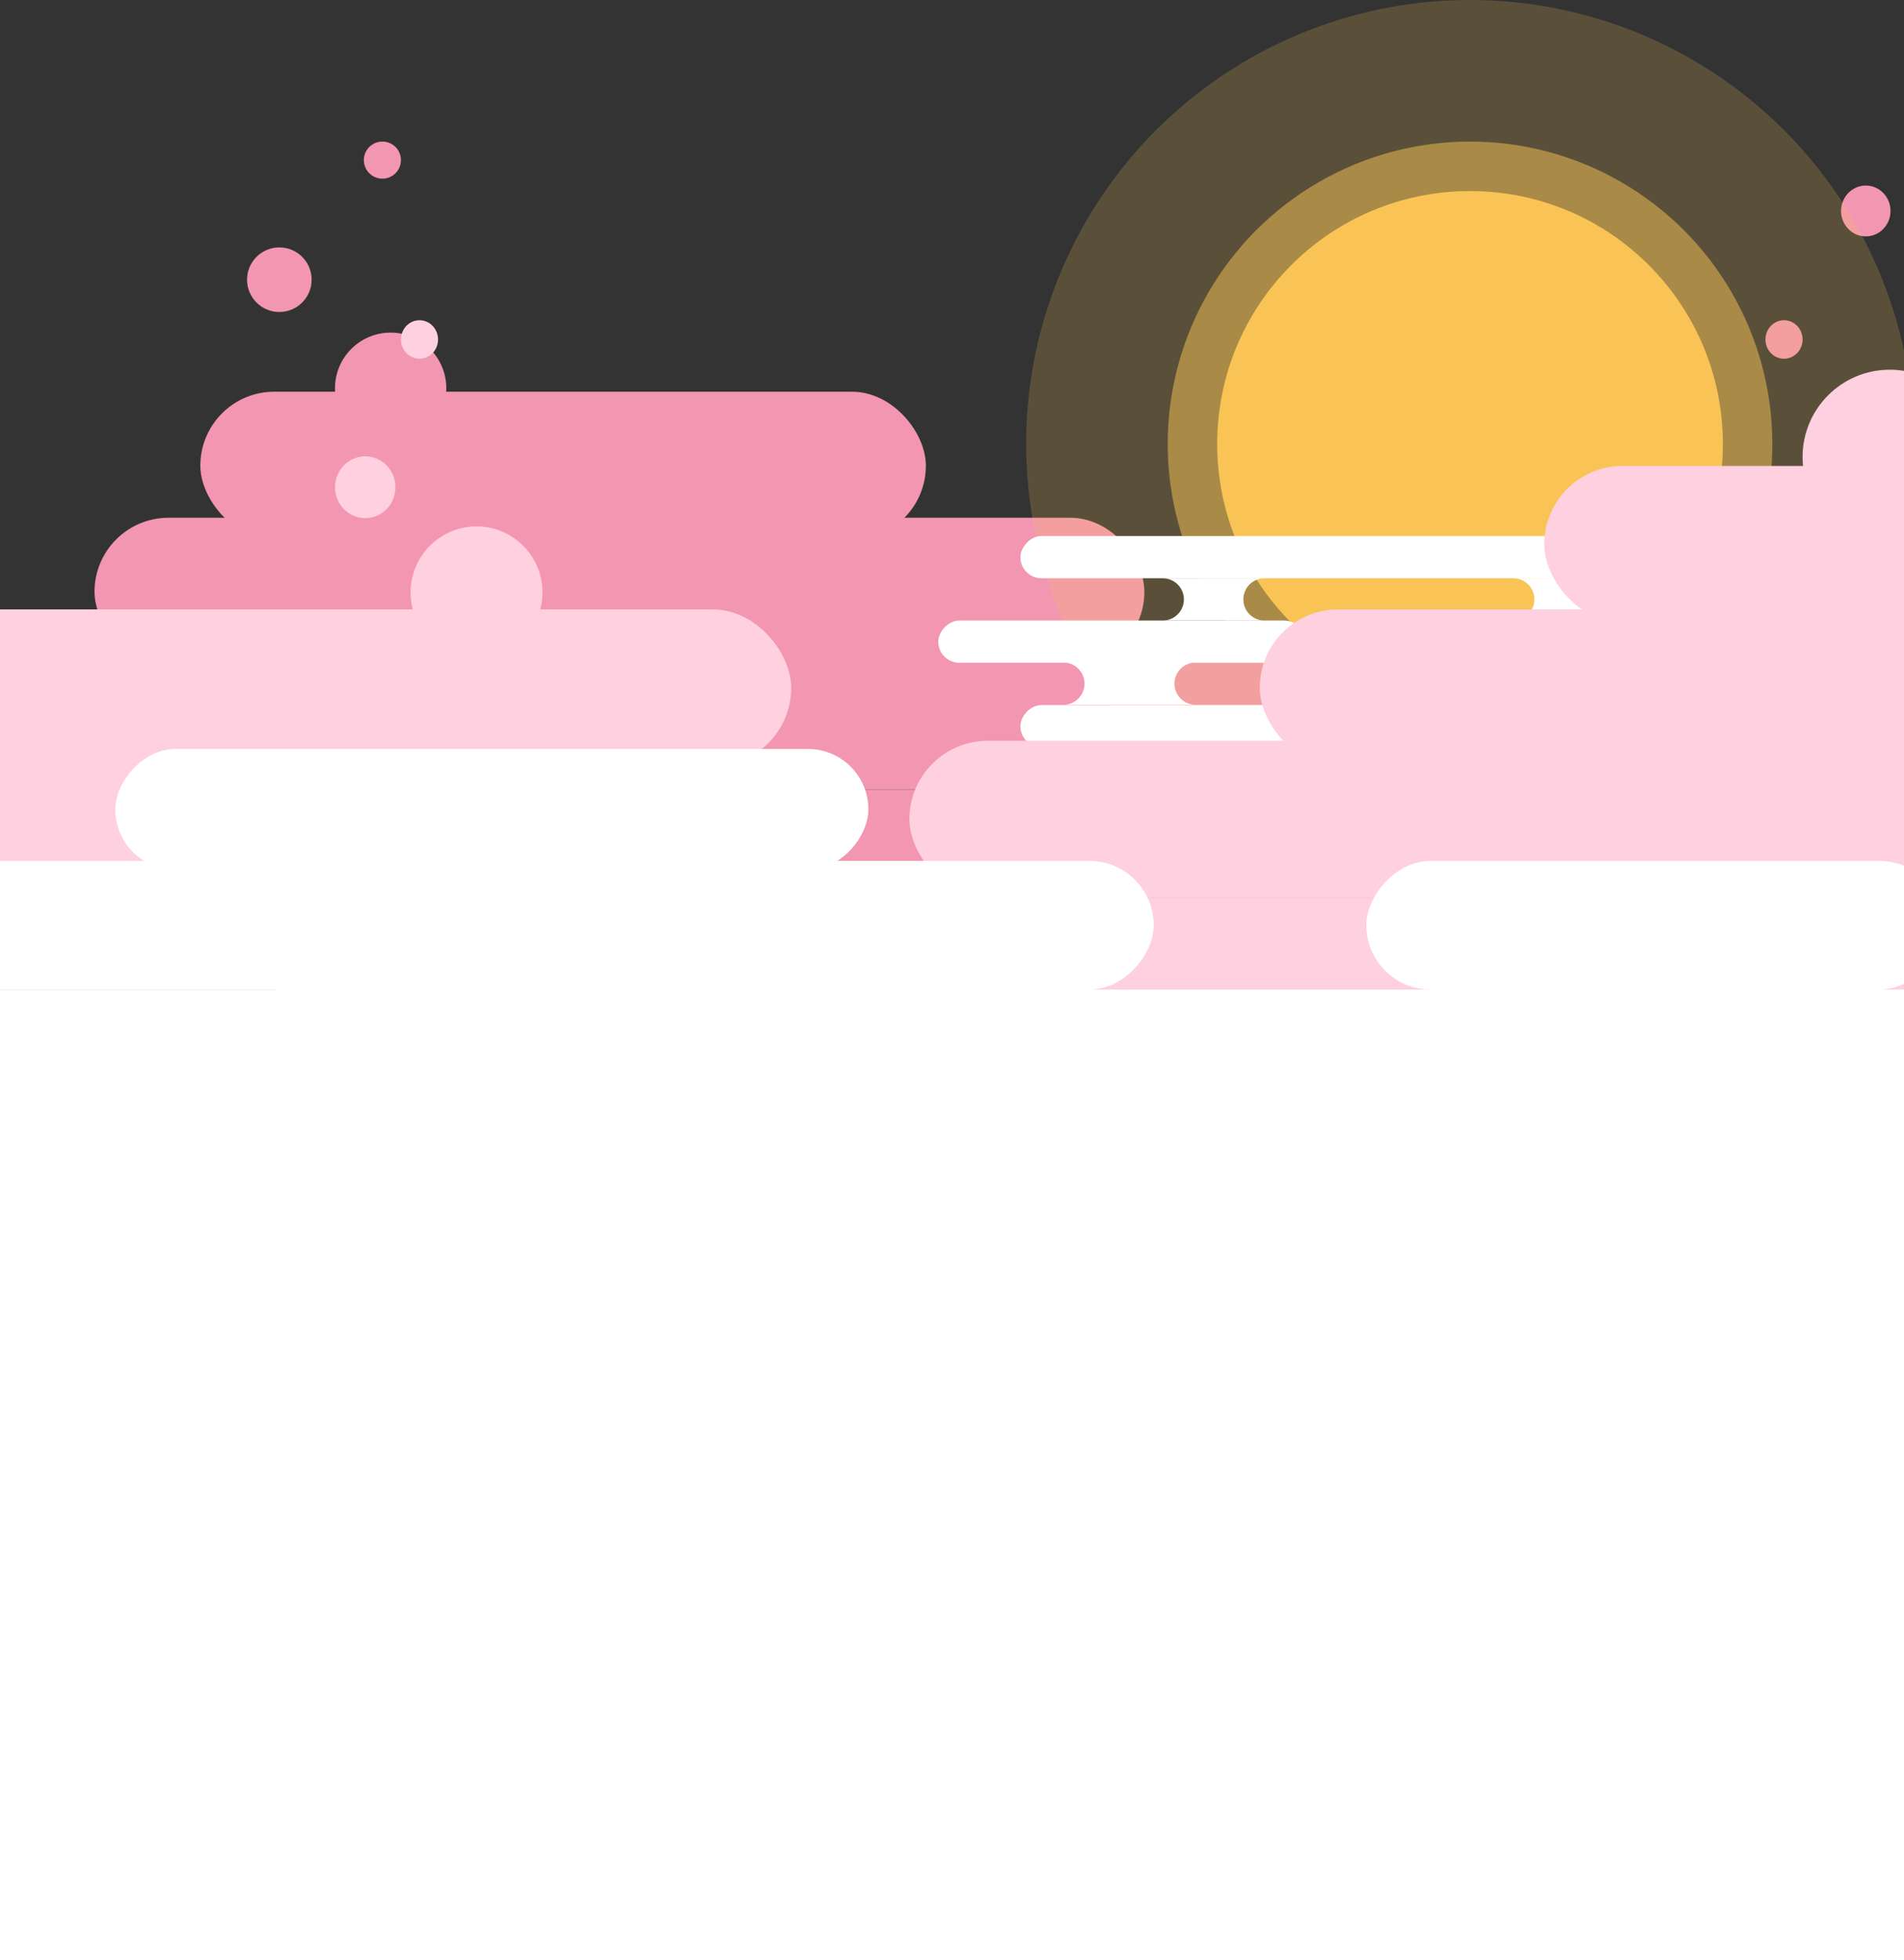 <svg width="375" height="386" viewBox="0 0 375 386" fill="none" xmlns="http://www.w3.org/2000/svg">
<rect x="0" y="0" width="375" height="386" fill="#333333" stroke="none"/>
<g clip-path="url(#clip0)">
<rect x="450.289" y="155.492" width="310.967" height="29.128" rx="14.564" transform="rotate(-180 450.289 155.492)" fill="#F296B2"/>
<rect x="495.216" y="180.518" width="482.012" height="25.026" rx="12.513" transform="rotate(-180 495.216 180.518)" fill="#F296B2"/>
<rect x="225.386" y="131.082" width="206.77" height="29.128" rx="14.564" transform="rotate(-180 225.386 131.082)" fill="#F296B2"/>
<rect x="182.354" y="106.261" width="142.899" height="29.128" rx="14.564" transform="rotate(-180 182.354 106.261)" fill="#F296B2"/>
<rect x="87.9" y="155.492" width="139.651" height="29.128" rx="14.564" transform="rotate(-180 87.9 155.492)" fill="#F296B2"/>
<circle cx="76.939" cy="76.456" r="10.961" fill="#F296B2"/>
<circle cx="55.017" cy="55.076" r="6.36" fill="#F296B2"/>
<circle cx="75.316" cy="31.53" r="3.654" fill="#F296B2"/>
<ellipse cx="367.473" cy="41.544" rx="4.872" ry="5.007" fill="#F296B2"/>
<ellipse cx="351.37" cy="66.849" rx="3.654" ry="3.789" fill="#F296B2"/>
<circle opacity="0.2" cx="289.528" cy="87.417" r="87.417" fill="#F9C455"/>
<circle opacity="0.5" cx="289.528" cy="87.417" r="59.541" fill="#F9C455"/>
<circle cx="289.528" cy="87.417" r="49.798" fill="#F9C455"/>
<g style="mix-blend-mode:soft-light">
<rect width="137.444" height="8.321" rx="4.16" transform="matrix(-1 0 0 1 338.413 105.55)" fill="white"/>
<rect width="72.266" height="8.321" rx="4.16" transform="matrix(-1 0 0 1 338.413 122.191)" fill="white"/>
<rect width="72.266" height="8.321" rx="4.16" transform="matrix(-1 0 0 1 257.056 122.191)" fill="white"/>
<path fill-rule="evenodd" clip-rule="evenodd" d="M229.02 113.871C231.314 113.875 233.173 115.736 233.173 118.031C233.173 120.329 231.31 122.191 229.013 122.191H219.914C219.916 122.191 219.919 122.191 219.922 122.191H324.083C321.786 122.191 319.923 120.329 319.923 118.031C319.923 115.733 321.786 113.871 324.083 113.871H298.048C300.343 113.874 302.203 115.735 302.203 118.031C302.203 120.329 300.34 122.191 298.043 122.191H249.044C246.746 122.191 244.883 120.329 244.883 118.031C244.883 115.735 246.743 113.874 249.038 113.871H229.02ZM249.038 113.871H298.048L298.043 113.871H249.044L249.038 113.871Z" fill="white"/>
<path fill-rule="evenodd" clip-rule="evenodd" d="M209.436 138.781H235.476C233.179 138.781 231.316 136.919 231.316 134.621C231.316 132.323 233.179 130.461 235.476 130.461H209.436C211.734 130.461 213.596 132.323 213.596 134.621C213.596 136.919 211.734 138.781 209.436 138.781ZM304.502 138.781H284.475C286.773 138.781 288.636 136.919 288.636 134.621C288.636 132.323 286.773 130.461 284.475 130.461H304.507C302.209 130.461 300.346 132.323 300.346 134.621C300.346 136.917 302.207 138.779 304.502 138.781Z" fill="white"/>
<rect width="137.444" height="8.321" rx="4.16" transform="matrix(-1 0 0 1 338.413 138.833)" fill="white"/>
</g>
<rect x="490.074" y="176.734" width="310.967" height="30.865" rx="15.432" transform="rotate(-180 490.074 176.734)" fill="#FFD0DF"/>
<rect x="535" y="203.252" width="482.012" height="26.518" rx="13.259" transform="rotate(-180 535 203.252)" fill="#FFD0DF"/>
<rect x="430.262" y="150.869" width="182.142" height="30.865" rx="15.432" transform="rotate(-180 430.262 150.869)" fill="#FFD0DF"/>
<rect x="155.831" y="150.869" width="182.142" height="30.865" rx="15.432" transform="rotate(-180 155.831 150.869)" fill="#FFD0DF"/>
<rect x="428.638" y="122.612" width="124.495" height="30.865" rx="15.432" transform="rotate(-180 428.638 122.612)" fill="#FFD0DF"/>
<rect x="127.685" y="176.734" width="139.651" height="30.865" rx="15.432" transform="rotate(-180 127.685 176.734)" fill="#FFD0DF"/>
<circle cx="93.855" cy="116.646" r="12.991" fill="#FFD0DF"/>
<ellipse cx="71.933" cy="95.942" rx="5.954" ry="6.089" fill="#FFD0DF"/>
<ellipse cx="82.623" cy="66.848" rx="3.654" ry="3.789" fill="#FFD0DF"/>
<circle cx="372.209" cy="89.988" r="17.186" fill="#FFD0DF"/>
<rect width="113.721" height="25.345" rx="12.672" transform="matrix(1 0 0 -1 269.103 194.862)" fill="white"/>
<rect width="253.228" height="25.345" rx="12.672" transform="matrix(1 0 0 -1 -26 194.862)" fill="white"/>
<rect width="148.323" height="23.802" rx="11.901" transform="matrix(1 0 0 -1 22.706 171.28)" fill="white"/>
<rect width="482.012" height="310.138" transform="matrix(1 0 0 -1 -51.75 505)" fill="white"/>
</g>
<defs>
<clipPath id="clip0">
<rect x="-52" width="427" height="386" fill="white"/>
</clipPath>
</defs>
</svg>
